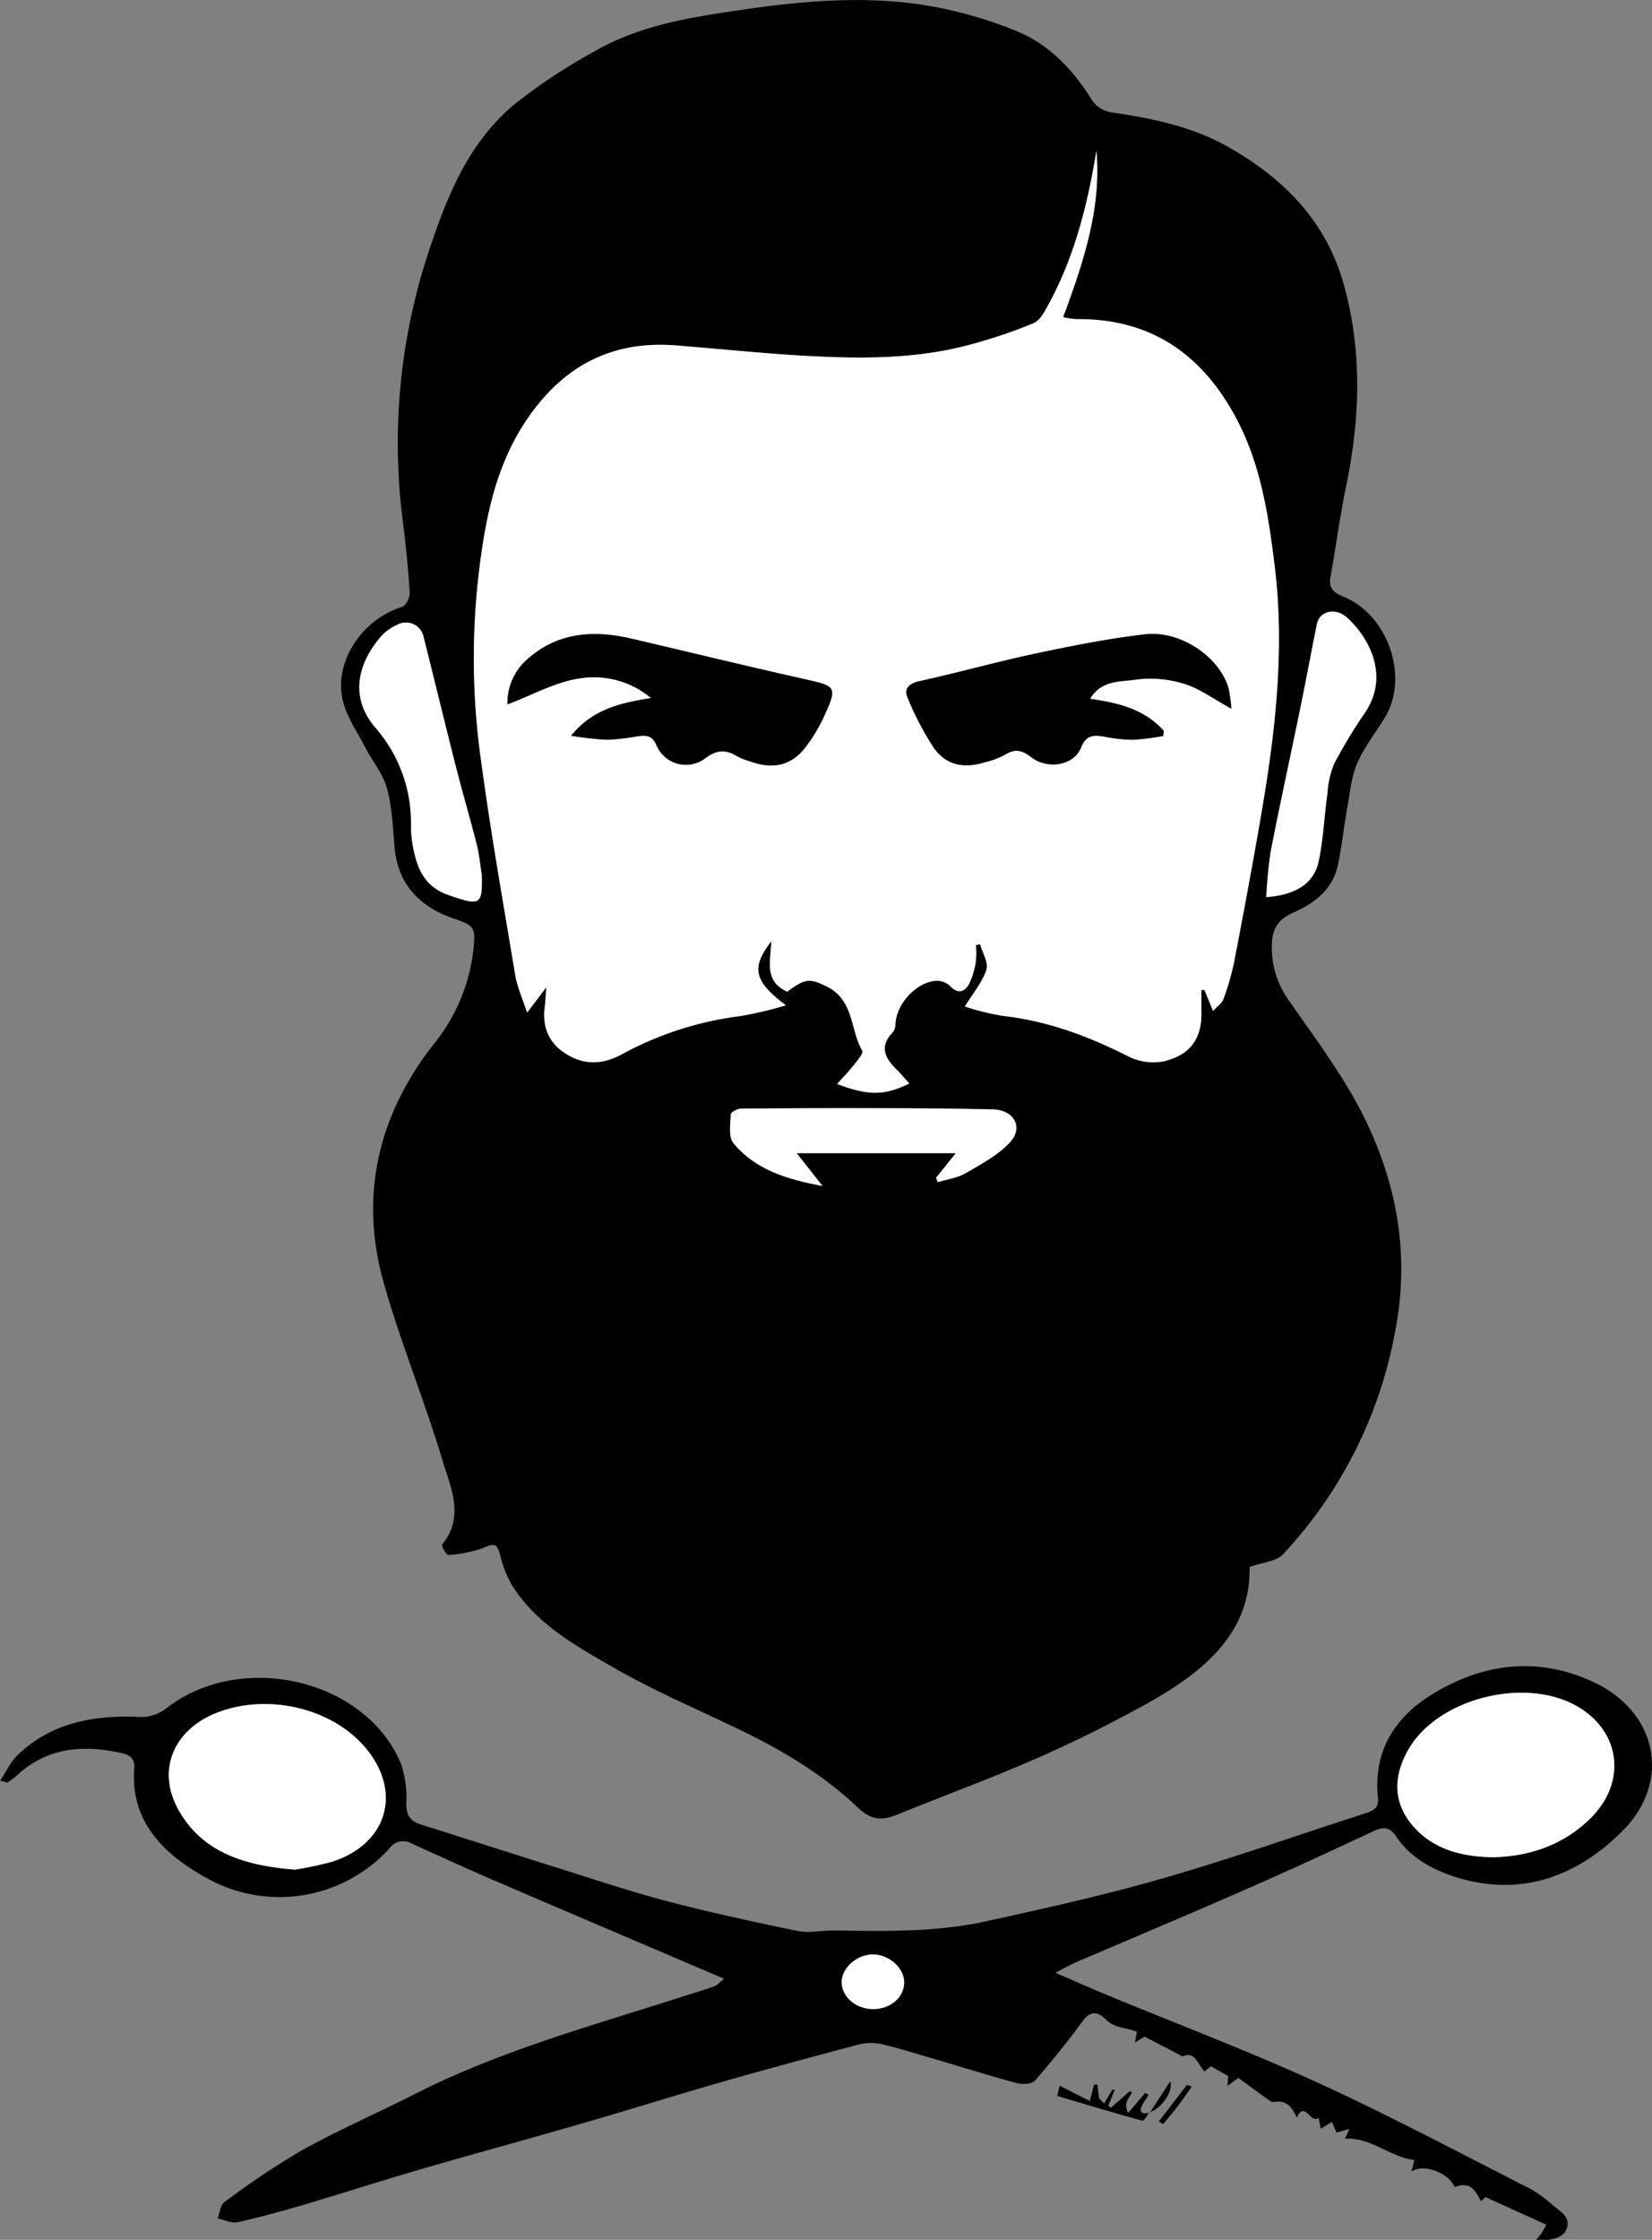 <svg id="Capa_1" data-name="Capa 1" xmlns="http://www.w3.org/2000/svg" viewBox="0 0 324.02 439.21"><rect x="0" y="0" width="324.02" height="439.21" fill="#808080" stroke="none"/><defs><style>.cls-1{fill:#fff;}</style></defs><path d="M401.07,316.14c.27,12.91-8.95,20.57-20.09,26.77-7.05,3.92-14.32,7.54-21.74,10.79-8.95,3.92-18.17,7.3-27.26,11-3.05,1.23-5.12,1.14-7.87-1.49-6.32-6-13.92-10.67-21.94-14.61-8.52-4.18-17.36-7.85-25.54-12.55-7.69-4.41-15.7-8.84-20.38-16.59a22.17,22.17,0,0,1-2.15-5.57c-.67-2.41-1.1-2.43-3.41-1.45a24.3,24.3,0,0,1-6.8,1.35c-.33,0-1.4-1.78-1.18-2.06,4.46-5.46,1.67-11.13.09-16.39-3.52-11.76-8.26-23.2-11.58-35-4.75-16.86-1.18-32.62,9.79-46.67a35.58,35.58,0,0,0,7.87-19c.36-3.89.13-4.29-3.74-5.61-7-2.38-11.14-6.89-11.76-14-.35-3.88-.49-7.83-1.49-11.57-.74-2.75-2.75-5.2-4.13-7.81-1.54-3-3.53-5.8-4.41-8.92-2.17-7.73,3.4-16.34,11.52-18.89.76-.24,1.53-1.84,1.47-2.76q-.45-7.09-1.37-14.17a119.5,119.5,0,0,1,5.72-54.57c3.37-9.94,7.56-19.8,16.15-27A110.78,110.78,0,0,1,272.68,18.9c9.16-5.28,19.59-6.76,30-8.27C314.12,9,325.58,8.1,337,9.83a82.53,82.53,0,0,1,18.23,5.09c6.43,2.59,11.08,7.52,14.65,13.14a5.65,5.65,0,0,0,4.43,2.9c7.74,1.14,15.43,2.76,22.22,6.54,11.31,6.31,19.62,14.85,23.05,27.28,3.67,13.32,3.13,26.48.36,39.77-1.2,5.77-1.94,11.63-3,17.43-.36,2,.35,3,2.4,3.85,8.9,3.5,13.12,15.87,8.23,23.8-1.81,3-4,5.74-5.37,8.86-1.15,2.65-1.42,5.65-1.93,8.52-.69,3.82-1.08,7.7-1.88,11.5-.95,4.57-4.41,7.45-8.64,9.27-3,1.3-4.22,3.2-4.3,6.07a17.65,17.65,0,0,0,3.18,11c5,7.22,10.37,14.32,14.34,22,6.89,13.42,9.56,27.61,6.74,42.62a86.75,86.75,0,0,1-22.08,44.19C406.34,315.06,403.61,315.24,401.07,316.14Zm-7.17-109c1-1.05,1.75-1.57,2-2.25a51.64,51.64,0,0,0,2.08-7.12c1.87-9.71,3.69-19.43,5.36-29.17,2.78-16.16,4.67-32.37,2.64-48.75-1.26-10.19-2.79-20.35-7.91-29.63-6.5-11.77-16.27-18.91-31.05-18.75a17.52,17.52,0,0,1-2.53-.38c4-10.78,7.52-21.34,6.53-32.63-1.69,10.33-4.18,20.44-9.24,29.85-.8,1.49-1.76,3.42-3.18,4a101.75,101.75,0,0,1-14.31,4.66c-10.26,2.43-20.76,2.24-31.21,1.65-8.21-.47-16.39-1.31-24.58-2-12.77-1-22,4.3-28.82,14-6.16,8.82-8.28,18.84-9.6,29.07a142.92,142.92,0,0,0,.1,37.25c1.91,14.39,4.45,28.71,6.84,43.05.38,2.27,1.38,4.46,2.34,7.46l3.78-5c-.14,1.7-.17,2.71-.3,3.7-.54,3.9.57,7.17,4.19,9.41s7.12,2.08,10.85.09a65.66,65.66,0,0,1,23.42-7.54,77.37,77.37,0,0,0,8.81-2.09c-6.31-4.76-6.89-7.37-2.86-12.55-.09,3.8-1.51,7.8,3.14,9.88,3.52-2.66,4.4-2.63,7.62-1.08,5.56,2.67,4.65,8.46,7.08,12.62.31.53-1,2-1.68,2.88-1,1.26-2.12,2.41-3.25,3.67,6.19,2.33,9.28,2.3,14.16-.09-.8-.87-1.51-1.75-2.32-2.55-2.27-2.22-3.72-4.5-1.05-7.36a2.5,2.5,0,0,0,.64-1.52c.05-3.88,3.78-8.24,7.75-8.7a3.87,3.87,0,0,1,2.89.91c1.57,1.77,2.9,1.32,3.8-.28a15,15,0,0,0,1.35-4.51,16.55,16.55,0,0,0,0-3.15l.85-.11c.46,1.68,1.69,3.6,1.21,5-.86,2.53-2.74,4.75-4.23,7.18a51,51,0,0,0,7.26,1.8c8.93,1,17,4,24.85,8a11.05,11.05,0,0,0,6.87.95c5.4-1.24,7.62-4.66,7.42-10-.05-1.32,0-2.65,0-4l.61,0ZM250.47,180.41c-.33-2-.51-3.95-1-5.87-1.29-5.07-2.77-10.09-4.06-15.15-2.18-8.57-4.25-17.16-6.41-25.73a3.51,3.51,0,0,0-4.88-2.37,9.68,9.68,0,0,0-3.55,2.54c-4.25,5-6.23,11.59-1,17.73a28.27,28.27,0,0,1,7,19.18,23.1,23.1,0,0,0,.58,5.09c.84,3.83,2.32,7,6.85,8.6C250.17,186.54,250.63,186.44,250.47,180.41Zm89.11,59.41.33.84c1.84-.56,3.88-.83,5.48-1.76,3.05-1.76,6.33-3.5,8.64-6,2.78-3,.82-6.41-3.34-6.5-7.27-.16-14.54-.21-21.81-.23q-13.78,0-27.56.08c-.71,0-2,.7-2,1.1-.06,1.93-.52,4.41.54,5.7,4.14,5,10.15,7,17.43,8.35L312.23,235h31.23Zm64.77-55c5.95-.46,9.4-2.74,10.3-7.16s1.08-8.82,1.69-13.22a18.06,18.06,0,0,1,1.3-5.75,100.57,100.57,0,0,1,6.11-10.11c4.64-6.93,1.07-14.33-3.56-18.56-2.25-2.05-5.39-1.3-5.9,1.21-1.13,5.49-2.13,11-3.26,16.5-1.92,9.39-4,18.76-5.82,28.17A88.66,88.66,0,0,0,404.35,184.79Z" transform="translate(-155.98 -8.88)"/><path d="M156,358.05c1.24-1.85,2.09-3.73,3.51-5.09,6.43-6.16,14.66-7.78,23.45-7.42a8.06,8.06,0,0,0,5.75-1.76c14.7-11.33,39.07-5.56,45.9,10.94a20.15,20.15,0,0,1,1.06,7.82c0,2.16.64,3.4,2.78,4.08,8.83,2.78,17.65,5.63,26.48,8.4,7.27,2.28,14.5,4.73,21.88,6.66,8.48,2.23,17.09,4.08,25.7,5.86,2.09.44,4.41-.1,6.63-.11,4.62,0,9.25.21,13.85,0A90.72,90.72,0,0,0,347.66,386c12.23-2.66,24.48-5.37,36.47-8.81,13.43-3.85,26.57-8.56,39.87-12.8,1.81-.57,2.42-1.34,2.24-3.06-.87-8.81,3-15.54,10.75-20.28,10-6.1,20.73-7.37,31.49-2.36,12.68,5.91,15.39,19.66,5.64,29.33-8.73,8.66-19.6,12.93-32.4,9-4.6-1.42-9.12-3.84-11.88-8-1.25-1.88-2.46-2-4.47-1.07-8.5,4-17,7.9-25.61,11.67-10.92,4.79-21.91,9.4-32.87,14.1-1.08.47-2.1,1.07-3.91,2,3.92,1.69,7.23,3.15,10.57,4.54,13.71,5.68,27.63,10.93,41.09,17.1,14.15,6.49,27.88,13.81,41.74,20.85a29.13,29.13,0,0,1,4.46,3.34c1.48,1.15,3.22,2.23,2.41,4.43-.59,1.59-3,2.45-6,2.1a16.44,16.44,0,0,0,1.08-1.28c.33-.48.57-1,.94-1.68l-11.91-5.4-.92.77c-1-1.9-2-4-5.14-2.75-1.18-2.74-6-4.7-8.48-3.05.23-.89.41-1.56.58-2.23-4.78-.6-8.41-4.48-13.61-4.2l.85-1.91-2.5.71-.93-2.09-2.17,1.33c-.15-.73-.3-1.45-.44-2.16-1.57,1.37-2.68-3.5-4.29,0-.89-2.11-2-3.53-4.53-3.07a1.46,1.46,0,0,1-.91-.37c-2-1.41-3.94-2.85-6-4.37l-2.13,1.58c.07-1,.12-1.68.14-1.94l-3.36-1.9-1.32,1c-1.29-1.49-1.94-4.08-4.24-2.94l-7.46-3.87-1.92,1.12c.19-1,.31-1.58.4-2.09-2-.81-4.38-.67-6.09-2.4-1.5-1.51-3-1.86-4.55.31-2.95,4-6.11,7.95-9.43,11.73-.56.64-2.46.71-3.54.42-5.35-1.45-10.64-3.11-15.95-4.68-3.57-1-7.12-2.2-10.75-3a9.76,9.76,0,0,0-4.49.18c-9,2.38-17.93,4.8-26.85,7.35-9.08,2.6-18.09,5.44-27.17,8.06-10.54,3.06-21.15,5.94-31.69,9-7.52,2.19-15,4.6-22.47,6.82-4.44,1.31-8.91,2.55-13.44,3.56-1.16.26-2.58-.48-3.87-.76.41-1.08.48-2.59,1.29-3.17a160,160,0,0,1,15.22-10.18c7.22-4,14.87-7.33,22.26-11.08,16.12-8.19,33.6-13.06,50.83-18.56,2.59-.83,5.2-1.61,7.77-2.49.56-.19,1-.74,1.95-1.5l-14.19-6.06c-10.41-4.45-20.83-8.87-31.22-13.36-5.31-2.29-10.56-4.7-15.82-7.07a3.31,3.31,0,0,0-4.44.94,29.12,29.12,0,0,1-35.66,5.88c-8.63-4.72-15.19-11.19-14.36-21.66.14-1.72-.74-2.55-2.53-2.94-7.66-1.69-14.69-1.07-20.54,4.45a15,15,0,0,1-1.87,1.38C157.26,358.41,157,358.27,156,358.05Zm57.85,17.44a65.19,65.19,0,0,0,7.34-1.59c10.61-3.44,13.59-13.3,6.93-21.77-6.46-8.2-19.22-11.32-29.32-7.52-8.58,3.22-12.11,11.09-7.95,18.85C195.3,371.8,203.45,374.7,213.83,375.49Zm235.05-2.42c7.27-.18,13.85-2.49,19.07-7.66,7.14-7.07,5.91-17-2.62-21.93-10.3-5.93-27.54-1.53-33.21,8.62-2.76,4.95-3,10.09.88,14.7S442.51,373,448.88,373.07Zm-115.56,24.6c.06-2.85-3-5.57-6.14-5.54s-6,2.57-6.12,5.28c-.1,3,2.68,5.42,6.16,5.43S333.27,400.56,333.32,397.67Z" transform="translate(-155.98 -8.88)"/><path d="M381.41,423.11c-.45.57-1.08,1.7-1.33,1.63-5.58-1.54-11.12-3.2-16.75-4.87.25-1,.44-1.79.49-2l5.92,3c.33-1.3.58-2.26.82-3.22l.65,0,.33,2.69,1,1,1.62-2.71.48.05c-.43,1-.85,2.05-1.28,3.07l.47.48,3.73-3.28.49.25a10.29,10.29,0,0,0-1,1.66,2.53,2.53,0,0,0,.23,2.32c1.1-1.3,2.21-2.59,3.32-3.89l.68.38c-.36.54-.75,1.07-1.07,1.64-.74,1.28-.9,2.26,1.25,1.88Z" transform="translate(-155.98 -8.88)"/><path d="M389.72,418.06c-.89,1.25-1.74,2.51-2.67,3.73s-1.95,2.41-2.93,3.61l-.85-.52,5.5-7.16Z" transform="translate(-155.98 -8.88)"/><path d="M381.49,423.18l4-6.17c.75,1.94-1.79,5.43-4.12,6.1Z" transform="translate(-155.98 -8.88)"/><path class="cls-1" d="M393.9,207.12,392.23,203l-.61,0c0,1.33,0,2.66,0,4,.2,5.3-2,8.72-7.42,10a11.05,11.05,0,0,1-6.87-.95c-7.84-4-15.92-7-24.85-8a51,51,0,0,1-7.26-1.8c1.49-2.43,3.37-4.65,4.23-7.18.48-1.4-.75-3.32-1.21-5l-.85.11a16.55,16.55,0,0,1,0,3.15,15,15,0,0,1-1.35,4.51c-.9,1.6-2.23,2-3.8.28a3.87,3.87,0,0,0-2.89-.91c-4,.46-7.7,4.82-7.75,8.7a2.5,2.5,0,0,1-.64,1.52c-2.67,2.86-1.22,5.14,1.05,7.36.81.8,1.52,1.68,2.32,2.55-4.88,2.39-8,2.42-14.16.09,1.13-1.26,2.27-2.41,3.25-3.67.71-.91,2-2.35,1.68-2.88-2.43-4.16-1.52-9.95-7.08-12.62-3.22-1.55-4.1-1.58-7.62,1.08-4.65-2.08-3.23-6.08-3.14-9.88-4,5.18-3.45,7.79,2.86,12.55a77.37,77.37,0,0,1-8.81,2.09,65.66,65.66,0,0,0-23.42,7.54c-3.73,2-7.28,2.12-10.85-.09s-4.73-5.51-4.19-9.41c.13-1,.16-2,.3-3.7l-3.78,5c-1-3-2-5.19-2.34-7.46-2.39-14.34-4.93-28.66-6.84-43.05a142.92,142.92,0,0,1-.1-37.25c1.32-10.23,3.44-20.25,9.6-29.07,6.78-9.72,16-15,28.82-14,8.19.65,16.37,1.49,24.58,2,10.45.59,20.95.78,31.21-1.65a101.75,101.75,0,0,0,14.31-4.66c1.42-.57,2.38-2.5,3.18-4,5.06-9.41,7.55-19.52,9.24-29.85,1,11.29-2.56,21.85-6.53,32.63a17.52,17.52,0,0,0,2.53.38c14.78-.16,24.55,7,31.05,18.75,5.12,9.28,6.65,19.44,7.91,29.63,2,16.38.14,32.59-2.64,48.75-1.67,9.74-3.49,19.46-5.36,29.17a51.64,51.64,0,0,1-2.08,7.12C395.65,205.55,394.85,206.07,393.9,207.12ZM268,153.15a66.44,66.44,0,0,0,7.07.8,45.8,45.8,0,0,0,6-.7c1.76-.24,2.94-.06,3.7,1.91a6.26,6.26,0,0,0,9.34,2.54c2.29-1.79,4.11-1.94,6.44-.51a13.65,13.65,0,0,0,2.53,1c4.47,1.6,8,.86,10.79-2.7a32.11,32.11,0,0,0,3.95-6.67c2.34-5.17,2-5.41-3.72-6.68-11.43-2.54-22.8-5.31-34.2-8-7.37-1.72-14.33-1.32-20.23,3.77A11.36,11.36,0,0,0,255.5,147c4.88-1.85,9.24-4.31,13.91-5.05a17.46,17.46,0,0,1,14.25,3.82C277.39,146.77,272.18,148,268,153.15Zm101.8-7.23c2.24-3.78,6.1-3.32,9.07-3.78a22.12,22.12,0,0,1,9.48.85c3,.93,5.68,2.94,9.19,4.85A34.33,34.33,0,0,0,397,144c-1.65-6.17-9.34-11.56-16.38-10.75-7.22.83-14.39,2.26-21.5,3.77-7.6,1.61-15.08,3.73-22.67,5.39-2.26.49-3.2,1.53-2.42,3.3a56.46,56.46,0,0,0,5.17,9.86c2.37,3.36,5.83,4,10,2.76a16.44,16.44,0,0,0,3.94-1.48c1.95-1.22,3.31-.9,5.08.47,3.28,2.53,8.41,1.63,9.8-1.85.93-2.33,2.23-2.54,4.34-2.2a32.89,32.89,0,0,0,5.73.66,49.89,49.89,0,0,0,6.06-.75c0-.34.07-.67.1-1C380.69,148.18,375.71,146.71,369.77,145.92Z" transform="translate(-155.98 -8.88)"/><path class="cls-1" d="M250.47,180.41c.16,6-.3,6.13-6.44,4-4.53-1.56-6-4.77-6.85-8.6a23.1,23.1,0,0,1-.58-5.09,28.27,28.27,0,0,0-7-19.18c-5.22-6.14-3.24-12.69,1-17.73a9.68,9.68,0,0,1,3.55-2.54,3.51,3.51,0,0,1,4.88,2.37c2.16,8.57,4.23,17.16,6.41,25.73,1.29,5.06,2.77,10.08,4.06,15.15C250,176.46,250.14,178.45,250.47,180.41Z" transform="translate(-155.98 -8.88)"/><path class="cls-1" d="M339.58,239.82l3.88-4.82H312.23l5.06,6.43c-7.28-1.3-13.29-3.36-17.43-8.35-1.06-1.29-.6-3.77-.54-5.7,0-.4,1.29-1.1,2-1.1q13.77-.14,27.56-.08c7.27,0,14.54.07,21.81.23,4.16.09,6.12,3.52,3.34,6.5-2.31,2.47-5.59,4.21-8.64,6-1.6.93-3.64,1.2-5.48,1.76Z" transform="translate(-155.98 -8.88)"/><path class="cls-1" d="M404.35,184.79a88.66,88.66,0,0,1,.86-8.92c1.84-9.41,3.9-18.78,5.82-28.17,1.13-5.49,2.13-11,3.26-16.5.51-2.51,3.65-3.26,5.9-1.21,4.63,4.23,8.2,11.63,3.56,18.56a100.57,100.57,0,0,0-6.11,10.11,18.06,18.06,0,0,0-1.3,5.75c-.61,4.4-.8,8.87-1.69,13.22S410.3,184.33,404.35,184.79Z" transform="translate(-155.98 -8.88)"/><path class="cls-1" d="M213.83,375.49c-10.38-.79-18.53-3.69-23-12-4.16-7.76-.63-15.63,7.95-18.85,10.1-3.8,22.86-.68,29.32,7.52,6.66,8.47,3.68,18.33-6.93,21.77A65.19,65.19,0,0,1,213.83,375.49Z" transform="translate(-155.98 -8.88)"/><path class="cls-1" d="M448.88,373.07c-6.37-.1-11.95-1.6-15.88-6.27s-3.64-9.75-.88-14.7c5.67-10.15,22.91-14.55,33.21-8.62,8.53,4.92,9.76,14.86,2.62,21.93C462.73,370.58,456.15,372.89,448.88,373.07Z" transform="translate(-155.98 -8.88)"/><path class="cls-1" d="M333.32,397.67c-.05,2.89-2.75,5.18-6.1,5.17s-6.26-2.46-6.16-5.43c.09-2.71,3-5.26,6.12-5.28S333.38,394.82,333.32,397.67Z" transform="translate(-155.98 -8.88)"/><path d="M268,153.15c4.21-5.15,9.42-6.38,15.69-7.39a17.46,17.46,0,0,0-14.25-3.82c-4.67.74-9,3.2-13.91,5.05a11.36,11.36,0,0,1,4.18-9.09c5.9-5.09,12.86-5.49,20.23-3.77,11.4,2.66,22.77,5.43,34.2,8,5.7,1.27,6.06,1.51,3.72,6.68a32.11,32.11,0,0,1-3.95,6.67c-2.82,3.56-6.32,4.3-10.79,2.7a13.65,13.65,0,0,1-2.53-1c-2.33-1.43-4.15-1.28-6.44.51a6.26,6.26,0,0,1-9.34-2.54c-.76-2-1.94-2.15-3.7-1.91a45.8,45.8,0,0,1-6,.7A66.44,66.44,0,0,1,268,153.15Z" transform="translate(-155.98 -8.88)"/><path d="M369.77,145.92c5.94.79,10.92,2.26,14.46,6.28,0,.34-.07.67-.1,1a49.89,49.89,0,0,1-6.06.75,32.89,32.89,0,0,1-5.73-.66c-2.11-.34-3.41-.13-4.34,2.2-1.39,3.48-6.52,4.38-9.8,1.85-1.77-1.37-3.13-1.69-5.08-.47a16.44,16.44,0,0,1-3.94,1.48c-4.13,1.28-7.59.6-10-2.76a56.46,56.46,0,0,1-5.17-9.86c-.78-1.77.16-2.81,2.42-3.3,7.59-1.66,15.07-3.78,22.67-5.39,7.11-1.51,14.28-2.94,21.5-3.77,7-.81,14.73,4.58,16.38,10.75a34.33,34.33,0,0,1,.49,3.81c-3.51-1.91-6.16-3.92-9.19-4.85a22.12,22.12,0,0,0-9.48-.85C375.87,142.6,372,142.14,369.77,145.92Z" transform="translate(-155.98 -8.88)"/></svg>